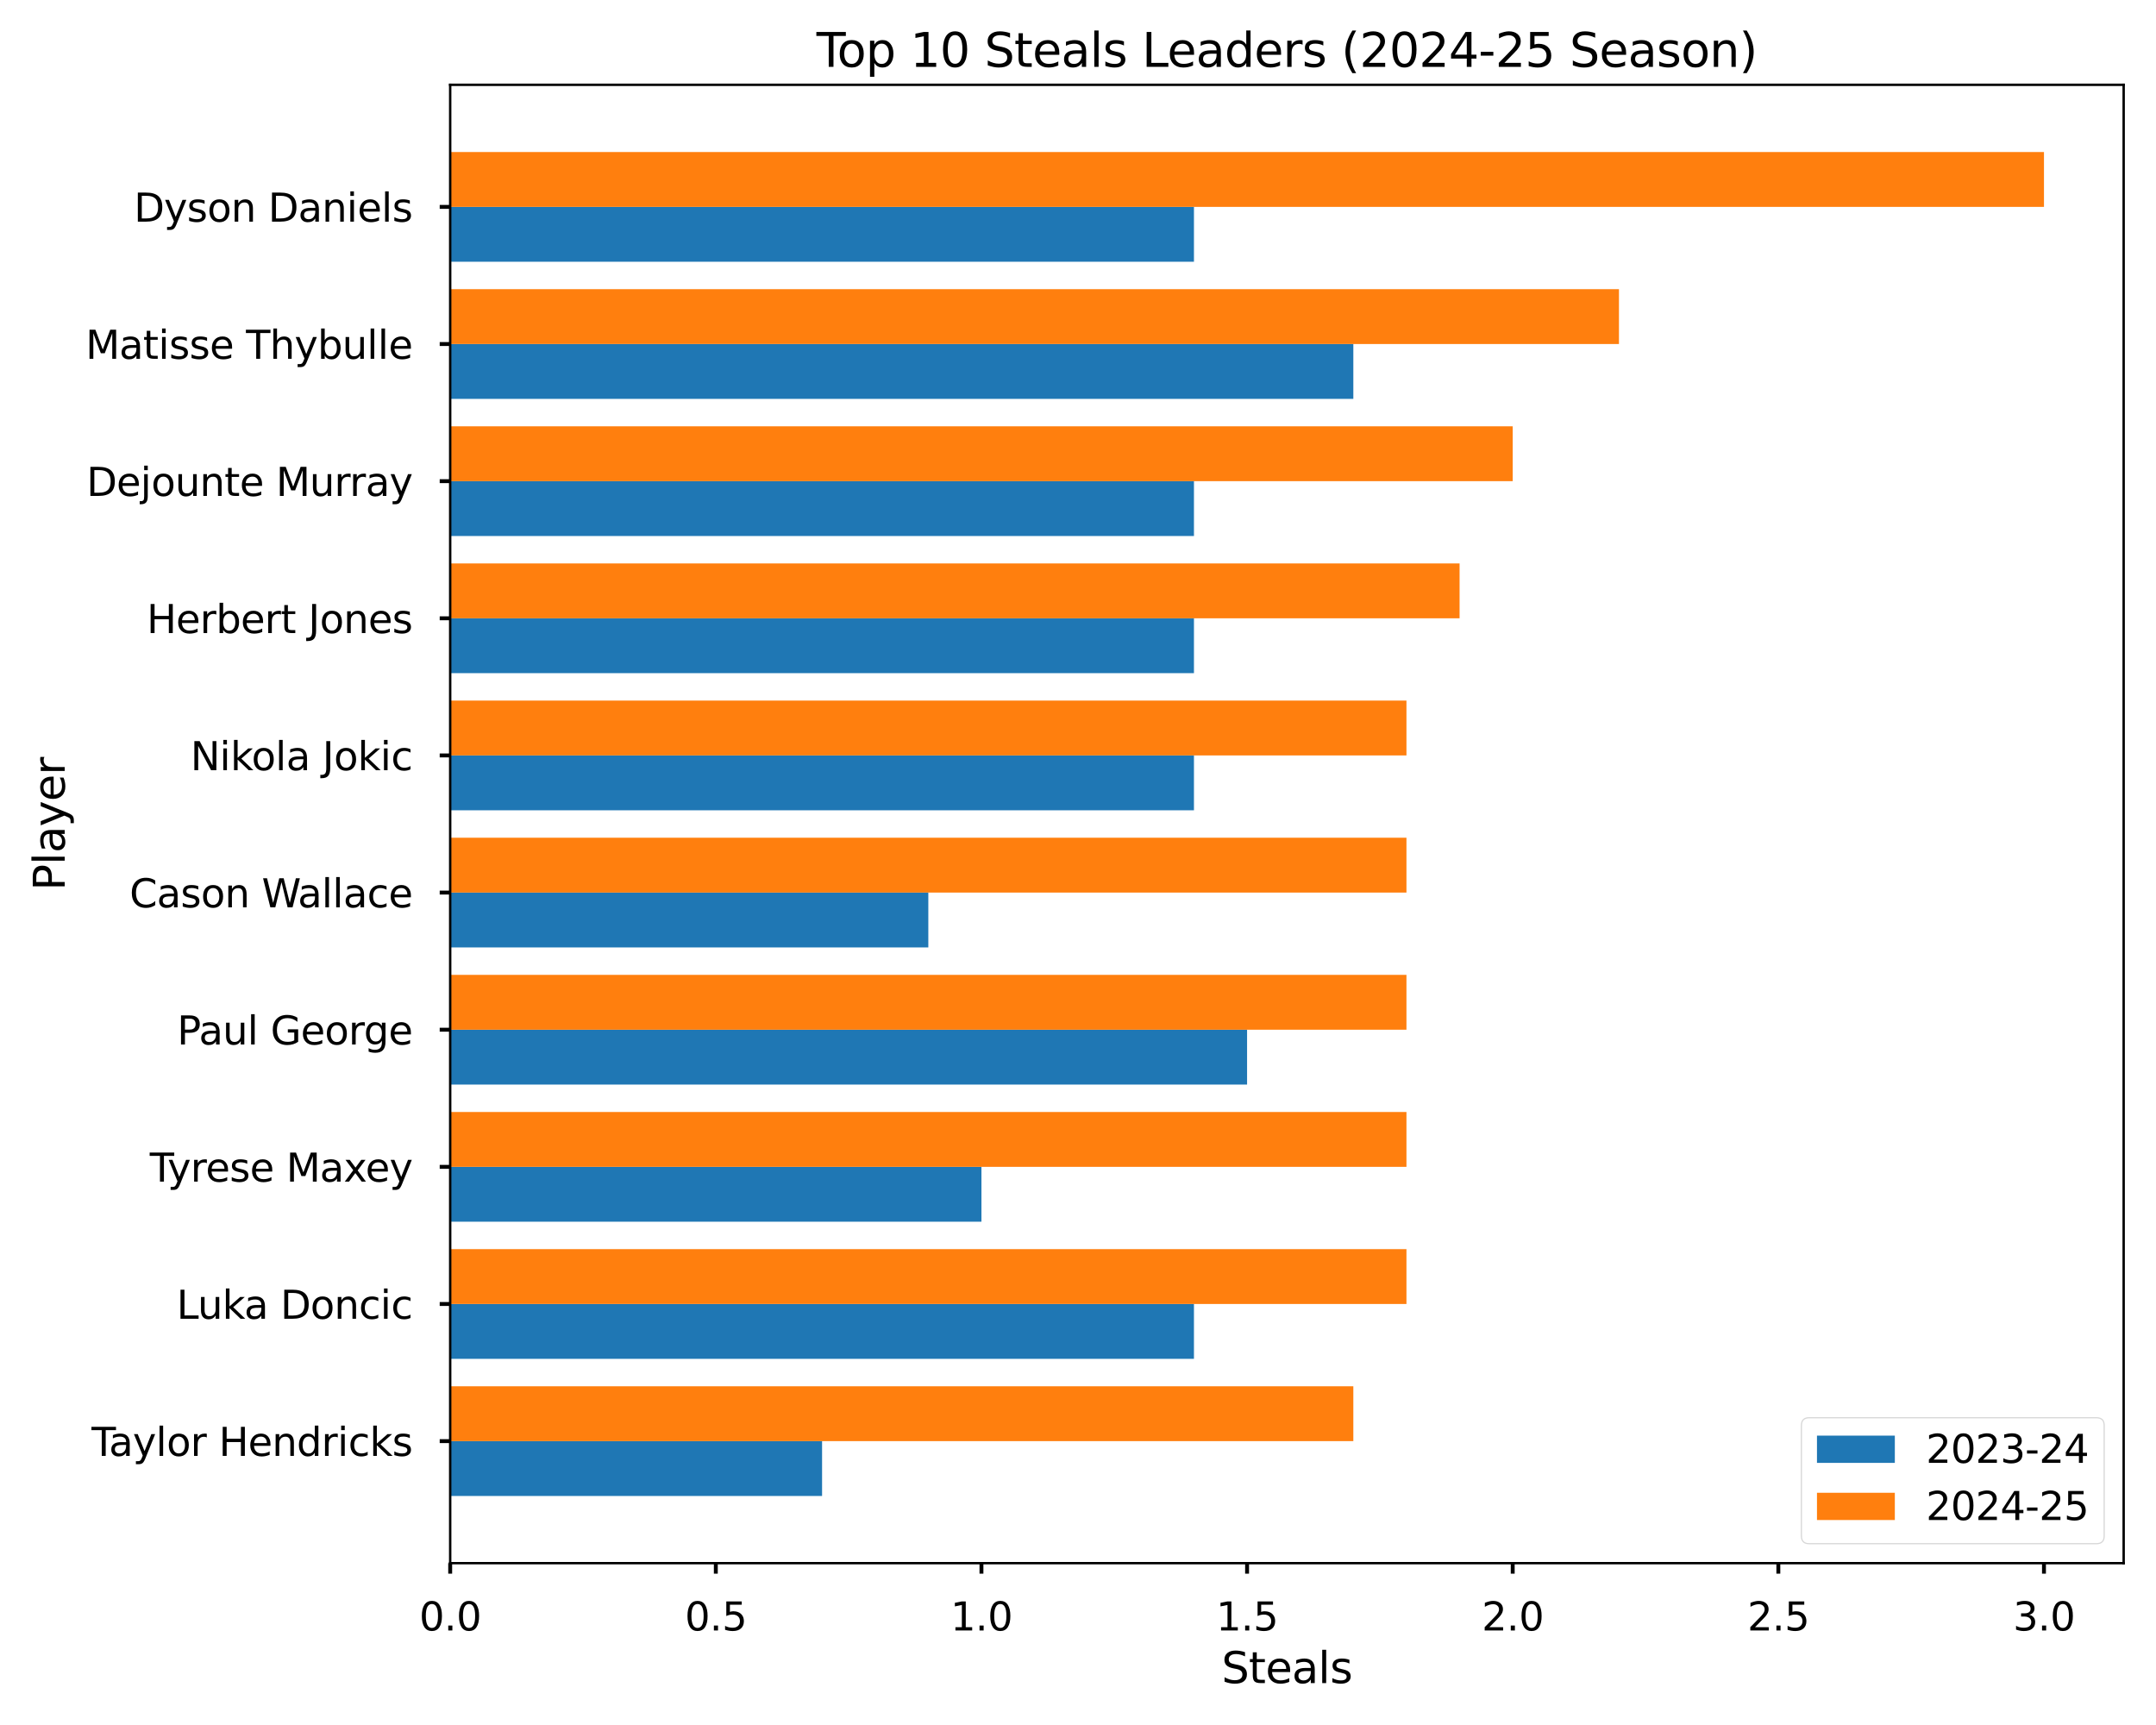 <?xml version="1.0" encoding="utf-8" standalone="no"?>
<!DOCTYPE svg PUBLIC "-//W3C//DTD SVG 1.1//EN"
  "http://www.w3.org/Graphics/SVG/1.1/DTD/svg11.dtd">
<svg xmlns:xlink="http://www.w3.org/1999/xlink" width="720pt" height="576pt" viewBox="0 0 720 576" xmlns="http://www.w3.org/2000/svg" version="1.1">
 <defs>
  <style type="text/css">*{stroke-linejoin: round; stroke-linecap: butt}</style>
 </defs>
 <g id="figure_1">
  <g id="patch_1">
   <path d="M 0 576 
L 720 576 
L 720 0 
L 0 0 
z
" style="fill: #ffffff"/>
  </g>
  <g id="axes_1">
   <g id="patch_2">
    <path d="M 150.34 521.96 
L 709.2 521.96 
L 709.2 28.32 
L 150.34 28.32 
z
" style="fill: #ffffff"/>
   </g>
   <g id="patch_3">
    <path d="M 150.34 499.522 
L 274.531 499.522 
L 274.531 481.205 
L 150.34 481.205 
z
" clip-path="url(#p2f928cb27f)" style="fill: #1f77b4"/>
   </g>
   <g id="patch_4">
    <path d="M 150.34 453.73 
L 398.722 453.73 
L 398.722 435.413 
L 150.34 435.413 
z
" clip-path="url(#p2f928cb27f)" style="fill: #1f77b4"/>
   </g>
   <g id="patch_5">
    <path d="M 150.34 407.937 
L 327.756 407.937 
L 327.756 389.621 
L 150.34 389.621 
z
" clip-path="url(#p2f928cb27f)" style="fill: #1f77b4"/>
   </g>
   <g id="patch_6">
    <path d="M 150.34 362.145 
L 416.464 362.145 
L 416.464 343.828 
L 150.34 343.828 
z
" clip-path="url(#p2f928cb27f)" style="fill: #1f77b4"/>
   </g>
   <g id="patch_7">
    <path d="M 150.34 316.353 
L 310.014 316.353 
L 310.014 298.036 
L 150.34 298.036 
z
" clip-path="url(#p2f928cb27f)" style="fill: #1f77b4"/>
   </g>
   <g id="patch_8">
    <path d="M 150.34 270.561 
L 398.722 270.561 
L 398.722 252.244 
L 150.34 252.244 
z
" clip-path="url(#p2f928cb27f)" style="fill: #1f77b4"/>
   </g>
   <g id="patch_9">
    <path d="M 150.34 224.769 
L 398.722 224.769 
L 398.722 206.452 
L 150.34 206.452 
z
" clip-path="url(#p2f928cb27f)" style="fill: #1f77b4"/>
   </g>
   <g id="patch_10">
    <path d="M 150.34 178.976 
L 398.722 178.976 
L 398.722 160.659 
L 150.34 160.659 
z
" clip-path="url(#p2f928cb27f)" style="fill: #1f77b4"/>
   </g>
   <g id="patch_11">
    <path d="M 150.34 133.184 
L 451.947 133.184 
L 451.947 114.867 
L 150.34 114.867 
z
" clip-path="url(#p2f928cb27f)" style="fill: #1f77b4"/>
   </g>
   <g id="patch_12">
    <path d="M 150.34 87.392 
L 398.722 87.392 
L 398.722 69.075 
L 150.34 69.075 
z
" clip-path="url(#p2f928cb27f)" style="fill: #1f77b4"/>
   </g>
   <g id="patch_13">
    <path d="M 150.34 481.205 
L 451.947 481.205 
L 451.947 462.888 
L 150.34 462.888 
z
" clip-path="url(#p2f928cb27f)" style="fill: #ff7f0e"/>
   </g>
   <g id="patch_14">
    <path d="M 150.34 435.413 
L 469.689 435.413 
L 469.689 417.096 
L 150.34 417.096 
z
" clip-path="url(#p2f928cb27f)" style="fill: #ff7f0e"/>
   </g>
   <g id="patch_15">
    <path d="M 150.34 389.621 
L 469.689 389.621 
L 469.689 371.304 
L 150.34 371.304 
z
" clip-path="url(#p2f928cb27f)" style="fill: #ff7f0e"/>
   </g>
   <g id="patch_16">
    <path d="M 150.34 343.828 
L 469.689 343.828 
L 469.689 325.511 
L 150.34 325.511 
z
" clip-path="url(#p2f928cb27f)" style="fill: #ff7f0e"/>
   </g>
   <g id="patch_17">
    <path d="M 150.34 298.036 
L 469.689 298.036 
L 469.689 279.719 
L 150.34 279.719 
z
" clip-path="url(#p2f928cb27f)" style="fill: #ff7f0e"/>
   </g>
   <g id="patch_18">
    <path d="M 150.34 252.244 
L 469.689 252.244 
L 469.689 233.927 
L 150.34 233.927 
z
" clip-path="url(#p2f928cb27f)" style="fill: #ff7f0e"/>
   </g>
   <g id="patch_19">
    <path d="M 150.34 206.452 
L 487.43 206.452 
L 487.43 188.135 
L 150.34 188.135 
z
" clip-path="url(#p2f928cb27f)" style="fill: #ff7f0e"/>
   </g>
   <g id="patch_20">
    <path d="M 150.34 160.659 
L 505.172 160.659 
L 505.172 142.343 
L 150.34 142.343 
z
" clip-path="url(#p2f928cb27f)" style="fill: #ff7f0e"/>
   </g>
   <g id="patch_21">
    <path d="M 150.34 114.867 
L 540.655 114.867 
L 540.655 96.55 
L 150.34 96.55 
z
" clip-path="url(#p2f928cb27f)" style="fill: #ff7f0e"/>
   </g>
   <g id="patch_22">
    <path d="M 150.34 69.075 
L 682.588 69.075 
L 682.588 50.758 
L 150.34 50.758 
z
" clip-path="url(#p2f928cb27f)" style="fill: #ff7f0e"/>
   </g>
   <g id="matplotlib.axis_1">
    <g id="xtick_1">
     <g id="line2d_1">
      <defs>
       <path id="mfba052393d" d="M 0 0 
L 0 3.5 
" style="stroke: #000000; stroke-width: 1.3"/>
      </defs>
      <g>
       <use xlink:href="#mfba052393d" x="150.34" y="521.96" style="stroke: #000000; stroke-width: 1.3"/>
      </g>
     </g>
     <g id="text_1">
      <!-- 0.0 -->
      <g transform="translate(140.003 544.438) scale(0.13 -0.13)">
       <defs>
        <path id="DejaVuSans-30" d="M 2034 4250 
Q 1547 4250 1301 3770 
Q 1056 3291 1056 2328 
Q 1056 1369 1301 889 
Q 1547 409 2034 409 
Q 2525 409 2770 889 
Q 3016 1369 3016 2328 
Q 3016 3291 2770 3770 
Q 2525 4250 2034 4250 
z
M 2034 4750 
Q 2819 4750 3233 4129 
Q 3647 3509 3647 2328 
Q 3647 1150 3233 529 
Q 2819 -91 2034 -91 
Q 1250 -91 836 529 
Q 422 1150 422 2328 
Q 422 3509 836 4129 
Q 1250 4750 2034 4750 
z
" transform="scale(0.016)"/>
        <path id="DejaVuSans-2e" d="M 684 794 
L 1344 794 
L 1344 0 
L 684 0 
L 684 794 
z
" transform="scale(0.016)"/>
       </defs>
       <use xlink:href="#DejaVuSans-30"/>
       <use xlink:href="#DejaVuSans-2e" transform="translate(63.623 0)"/>
       <use xlink:href="#DejaVuSans-30" transform="translate(95.41 0)"/>
      </g>
     </g>
    </g>
    <g id="xtick_2">
     <g id="line2d_2">
      <g>
       <use xlink:href="#mfba052393d" x="239.048" y="521.96" style="stroke: #000000; stroke-width: 1.3"/>
      </g>
     </g>
     <g id="text_2">
      <!-- 0.5 -->
      <g transform="translate(228.711 544.438) scale(0.13 -0.13)">
       <defs>
        <path id="DejaVuSans-35" d="M 691 4666 
L 3169 4666 
L 3169 4134 
L 1269 4134 
L 1269 2991 
Q 1406 3038 1543 3061 
Q 1681 3084 1819 3084 
Q 2600 3084 3056 2656 
Q 3513 2228 3513 1497 
Q 3513 744 3044 326 
Q 2575 -91 1722 -91 
Q 1428 -91 1123 -41 
Q 819 9 494 109 
L 494 744 
Q 775 591 1075 516 
Q 1375 441 1709 441 
Q 2250 441 2565 725 
Q 2881 1009 2881 1497 
Q 2881 1984 2565 2268 
Q 2250 2553 1709 2553 
Q 1456 2553 1204 2497 
Q 953 2441 691 2322 
L 691 4666 
z
" transform="scale(0.016)"/>
       </defs>
       <use xlink:href="#DejaVuSans-30"/>
       <use xlink:href="#DejaVuSans-2e" transform="translate(63.623 0)"/>
       <use xlink:href="#DejaVuSans-35" transform="translate(95.41 0)"/>
      </g>
     </g>
    </g>
    <g id="xtick_3">
     <g id="line2d_3">
      <g>
       <use xlink:href="#mfba052393d" x="327.756" y="521.96" style="stroke: #000000; stroke-width: 1.3"/>
      </g>
     </g>
     <g id="text_3">
      <!-- 1.0 -->
      <g transform="translate(317.419 544.438) scale(0.13 -0.13)">
       <defs>
        <path id="DejaVuSans-31" d="M 794 531 
L 1825 531 
L 1825 4091 
L 703 3866 
L 703 4441 
L 1819 4666 
L 2450 4666 
L 2450 531 
L 3481 531 
L 3481 0 
L 794 0 
L 794 531 
z
" transform="scale(0.016)"/>
       </defs>
       <use xlink:href="#DejaVuSans-31"/>
       <use xlink:href="#DejaVuSans-2e" transform="translate(63.623 0)"/>
       <use xlink:href="#DejaVuSans-30" transform="translate(95.41 0)"/>
      </g>
     </g>
    </g>
    <g id="xtick_4">
     <g id="line2d_4">
      <g>
       <use xlink:href="#mfba052393d" x="416.464" y="521.96" style="stroke: #000000; stroke-width: 1.3"/>
      </g>
     </g>
     <g id="text_4">
      <!-- 1.5 -->
      <g transform="translate(406.127 544.438) scale(0.13 -0.13)">
       <use xlink:href="#DejaVuSans-31"/>
       <use xlink:href="#DejaVuSans-2e" transform="translate(63.623 0)"/>
       <use xlink:href="#DejaVuSans-35" transform="translate(95.41 0)"/>
      </g>
     </g>
    </g>
    <g id="xtick_5">
     <g id="line2d_5">
      <g>
       <use xlink:href="#mfba052393d" x="505.172" y="521.96" style="stroke: #000000; stroke-width: 1.3"/>
      </g>
     </g>
     <g id="text_5">
      <!-- 2.0 -->
      <g transform="translate(494.835 544.438) scale(0.13 -0.13)">
       <defs>
        <path id="DejaVuSans-32" d="M 1228 531 
L 3431 531 
L 3431 0 
L 469 0 
L 469 531 
Q 828 903 1448 1529 
Q 2069 2156 2228 2338 
Q 2531 2678 2651 2914 
Q 2772 3150 2772 3378 
Q 2772 3750 2511 3984 
Q 2250 4219 1831 4219 
Q 1534 4219 1204 4116 
Q 875 4013 500 3803 
L 500 4441 
Q 881 4594 1212 4672 
Q 1544 4750 1819 4750 
Q 2544 4750 2975 4387 
Q 3406 4025 3406 3419 
Q 3406 3131 3298 2873 
Q 3191 2616 2906 2266 
Q 2828 2175 2409 1742 
Q 1991 1309 1228 531 
z
" transform="scale(0.016)"/>
       </defs>
       <use xlink:href="#DejaVuSans-32"/>
       <use xlink:href="#DejaVuSans-2e" transform="translate(63.623 0)"/>
       <use xlink:href="#DejaVuSans-30" transform="translate(95.41 0)"/>
      </g>
     </g>
    </g>
    <g id="xtick_6">
     <g id="line2d_6">
      <g>
       <use xlink:href="#mfba052393d" x="593.88" y="521.96" style="stroke: #000000; stroke-width: 1.3"/>
      </g>
     </g>
     <g id="text_6">
      <!-- 2.5 -->
      <g transform="translate(583.543 544.438) scale(0.13 -0.13)">
       <use xlink:href="#DejaVuSans-32"/>
       <use xlink:href="#DejaVuSans-2e" transform="translate(63.623 0)"/>
       <use xlink:href="#DejaVuSans-35" transform="translate(95.41 0)"/>
      </g>
     </g>
    </g>
    <g id="xtick_7">
     <g id="line2d_7">
      <g>
       <use xlink:href="#mfba052393d" x="682.588" y="521.96" style="stroke: #000000; stroke-width: 1.3"/>
      </g>
     </g>
     <g id="text_7">
      <!-- 3.0 -->
      <g transform="translate(672.251 544.438) scale(0.13 -0.13)">
       <defs>
        <path id="DejaVuSans-33" d="M 2597 2516 
Q 3050 2419 3304 2112 
Q 3559 1806 3559 1356 
Q 3559 666 3084 287 
Q 2609 -91 1734 -91 
Q 1441 -91 1130 -33 
Q 819 25 488 141 
L 488 750 
Q 750 597 1062 519 
Q 1375 441 1716 441 
Q 2309 441 2620 675 
Q 2931 909 2931 1356 
Q 2931 1769 2642 2001 
Q 2353 2234 1838 2234 
L 1294 2234 
L 1294 2753 
L 1863 2753 
Q 2328 2753 2575 2939 
Q 2822 3125 2822 3475 
Q 2822 3834 2567 4026 
Q 2313 4219 1838 4219 
Q 1578 4219 1281 4162 
Q 984 4106 628 3988 
L 628 4550 
Q 988 4650 1302 4700 
Q 1616 4750 1894 4750 
Q 2613 4750 3031 4423 
Q 3450 4097 3450 3541 
Q 3450 3153 3228 2886 
Q 3006 2619 2597 2516 
z
" transform="scale(0.016)"/>
       </defs>
       <use xlink:href="#DejaVuSans-33"/>
       <use xlink:href="#DejaVuSans-2e" transform="translate(63.623 0)"/>
       <use xlink:href="#DejaVuSans-30" transform="translate(95.41 0)"/>
      </g>
     </g>
    </g>
    <g id="text_8">
     <!-- Steals -->
     <g transform="translate(407.936 562.007) scale(0.143 -0.143)">
      <defs>
       <path id="DejaVuSans-53" d="M 3425 4513 
L 3425 3897 
Q 3066 4069 2747 4153 
Q 2428 4238 2131 4238 
Q 1616 4238 1336 4038 
Q 1056 3838 1056 3469 
Q 1056 3159 1242 3001 
Q 1428 2844 1947 2747 
L 2328 2669 
Q 3034 2534 3370 2195 
Q 3706 1856 3706 1288 
Q 3706 609 3251 259 
Q 2797 -91 1919 -91 
Q 1588 -91 1214 -16 
Q 841 59 441 206 
L 441 856 
Q 825 641 1194 531 
Q 1563 422 1919 422 
Q 2459 422 2753 634 
Q 3047 847 3047 1241 
Q 3047 1584 2836 1778 
Q 2625 1972 2144 2069 
L 1759 2144 
Q 1053 2284 737 2584 
Q 422 2884 422 3419 
Q 422 4038 858 4394 
Q 1294 4750 2059 4750 
Q 2388 4750 2728 4690 
Q 3069 4631 3425 4513 
z
" transform="scale(0.016)"/>
       <path id="DejaVuSans-74" d="M 1172 4494 
L 1172 3500 
L 2356 3500 
L 2356 3053 
L 1172 3053 
L 1172 1153 
Q 1172 725 1289 603 
Q 1406 481 1766 481 
L 2356 481 
L 2356 0 
L 1766 0 
Q 1100 0 847 248 
Q 594 497 594 1153 
L 594 3053 
L 172 3053 
L 172 3500 
L 594 3500 
L 594 4494 
L 1172 4494 
z
" transform="scale(0.016)"/>
       <path id="DejaVuSans-65" d="M 3597 1894 
L 3597 1613 
L 953 1613 
Q 991 1019 1311 708 
Q 1631 397 2203 397 
Q 2534 397 2845 478 
Q 3156 559 3463 722 
L 3463 178 
Q 3153 47 2828 -22 
Q 2503 -91 2169 -91 
Q 1331 -91 842 396 
Q 353 884 353 1716 
Q 353 2575 817 3079 
Q 1281 3584 2069 3584 
Q 2775 3584 3186 3129 
Q 3597 2675 3597 1894 
z
M 3022 2063 
Q 3016 2534 2758 2815 
Q 2500 3097 2075 3097 
Q 1594 3097 1305 2825 
Q 1016 2553 972 2059 
L 3022 2063 
z
" transform="scale(0.016)"/>
       <path id="DejaVuSans-61" d="M 2194 1759 
Q 1497 1759 1228 1600 
Q 959 1441 959 1056 
Q 959 750 1161 570 
Q 1363 391 1709 391 
Q 2188 391 2477 730 
Q 2766 1069 2766 1631 
L 2766 1759 
L 2194 1759 
z
M 3341 1997 
L 3341 0 
L 2766 0 
L 2766 531 
Q 2569 213 2275 61 
Q 1981 -91 1556 -91 
Q 1019 -91 701 211 
Q 384 513 384 1019 
Q 384 1609 779 1909 
Q 1175 2209 1959 2209 
L 2766 2209 
L 2766 2266 
Q 2766 2663 2505 2880 
Q 2244 3097 1772 3097 
Q 1472 3097 1187 3025 
Q 903 2953 641 2809 
L 641 3341 
Q 956 3463 1253 3523 
Q 1550 3584 1831 3584 
Q 2591 3584 2966 3190 
Q 3341 2797 3341 1997 
z
" transform="scale(0.016)"/>
       <path id="DejaVuSans-6c" d="M 603 4863 
L 1178 4863 
L 1178 0 
L 603 0 
L 603 4863 
z
" transform="scale(0.016)"/>
       <path id="DejaVuSans-73" d="M 2834 3397 
L 2834 2853 
Q 2591 2978 2328 3040 
Q 2066 3103 1784 3103 
Q 1356 3103 1142 2972 
Q 928 2841 928 2578 
Q 928 2378 1081 2264 
Q 1234 2150 1697 2047 
L 1894 2003 
Q 2506 1872 2764 1633 
Q 3022 1394 3022 966 
Q 3022 478 2636 193 
Q 2250 -91 1575 -91 
Q 1294 -91 989 -36 
Q 684 19 347 128 
L 347 722 
Q 666 556 975 473 
Q 1284 391 1588 391 
Q 1994 391 2212 530 
Q 2431 669 2431 922 
Q 2431 1156 2273 1281 
Q 2116 1406 1581 1522 
L 1381 1569 
Q 847 1681 609 1914 
Q 372 2147 372 2553 
Q 372 3047 722 3315 
Q 1072 3584 1716 3584 
Q 2034 3584 2315 3537 
Q 2597 3491 2834 3397 
z
" transform="scale(0.016)"/>
      </defs>
      <use xlink:href="#DejaVuSans-53"/>
      <use xlink:href="#DejaVuSans-74" transform="translate(63.477 0)"/>
      <use xlink:href="#DejaVuSans-65" transform="translate(102.686 0)"/>
      <use xlink:href="#DejaVuSans-61" transform="translate(164.209 0)"/>
      <use xlink:href="#DejaVuSans-6c" transform="translate(225.488 0)"/>
      <use xlink:href="#DejaVuSans-73" transform="translate(253.271 0)"/>
     </g>
    </g>
   </g>
   <g id="matplotlib.axis_2">
    <g id="ytick_1">
     <g id="line2d_8">
      <defs>
       <path id="m4357d61a77" d="M 0 0 
L -3.5 0 
" style="stroke: #000000; stroke-width: 1.3"/>
      </defs>
      <g>
       <use xlink:href="#m4357d61a77" x="150.34" y="481.205" style="stroke: #000000; stroke-width: 1.3"/>
      </g>
     </g>
     <g id="text_9">
      <!-- Taylor Hendricks -->
      <g transform="translate(30.571 486.144) scale(0.13 -0.13)">
       <defs>
        <path id="DejaVuSans-54" d="M -19 4666 
L 3928 4666 
L 3928 4134 
L 2272 4134 
L 2272 0 
L 1638 0 
L 1638 4134 
L -19 4134 
L -19 4666 
z
" transform="scale(0.016)"/>
        <path id="DejaVuSans-79" d="M 2059 -325 
Q 1816 -950 1584 -1140 
Q 1353 -1331 966 -1331 
L 506 -1331 
L 506 -850 
L 844 -850 
Q 1081 -850 1212 -737 
Q 1344 -625 1503 -206 
L 1606 56 
L 191 3500 
L 800 3500 
L 1894 763 
L 2988 3500 
L 3597 3500 
L 2059 -325 
z
" transform="scale(0.016)"/>
        <path id="DejaVuSans-6f" d="M 1959 3097 
Q 1497 3097 1228 2736 
Q 959 2375 959 1747 
Q 959 1119 1226 758 
Q 1494 397 1959 397 
Q 2419 397 2687 759 
Q 2956 1122 2956 1747 
Q 2956 2369 2687 2733 
Q 2419 3097 1959 3097 
z
M 1959 3584 
Q 2709 3584 3137 3096 
Q 3566 2609 3566 1747 
Q 3566 888 3137 398 
Q 2709 -91 1959 -91 
Q 1206 -91 779 398 
Q 353 888 353 1747 
Q 353 2609 779 3096 
Q 1206 3584 1959 3584 
z
" transform="scale(0.016)"/>
        <path id="DejaVuSans-72" d="M 2631 2963 
Q 2534 3019 2420 3045 
Q 2306 3072 2169 3072 
Q 1681 3072 1420 2755 
Q 1159 2438 1159 1844 
L 1159 0 
L 581 0 
L 581 3500 
L 1159 3500 
L 1159 2956 
Q 1341 3275 1631 3429 
Q 1922 3584 2338 3584 
Q 2397 3584 2469 3576 
Q 2541 3569 2628 3553 
L 2631 2963 
z
" transform="scale(0.016)"/>
        <path id="DejaVuSans-20" transform="scale(0.016)"/>
        <path id="DejaVuSans-48" d="M 628 4666 
L 1259 4666 
L 1259 2753 
L 3553 2753 
L 3553 4666 
L 4184 4666 
L 4184 0 
L 3553 0 
L 3553 2222 
L 1259 2222 
L 1259 0 
L 628 0 
L 628 4666 
z
" transform="scale(0.016)"/>
        <path id="DejaVuSans-6e" d="M 3513 2113 
L 3513 0 
L 2938 0 
L 2938 2094 
Q 2938 2591 2744 2837 
Q 2550 3084 2163 3084 
Q 1697 3084 1428 2787 
Q 1159 2491 1159 1978 
L 1159 0 
L 581 0 
L 581 3500 
L 1159 3500 
L 1159 2956 
Q 1366 3272 1645 3428 
Q 1925 3584 2291 3584 
Q 2894 3584 3203 3211 
Q 3513 2838 3513 2113 
z
" transform="scale(0.016)"/>
        <path id="DejaVuSans-64" d="M 2906 2969 
L 2906 4863 
L 3481 4863 
L 3481 0 
L 2906 0 
L 2906 525 
Q 2725 213 2448 61 
Q 2172 -91 1784 -91 
Q 1150 -91 751 415 
Q 353 922 353 1747 
Q 353 2572 751 3078 
Q 1150 3584 1784 3584 
Q 2172 3584 2448 3432 
Q 2725 3281 2906 2969 
z
M 947 1747 
Q 947 1113 1208 752 
Q 1469 391 1925 391 
Q 2381 391 2643 752 
Q 2906 1113 2906 1747 
Q 2906 2381 2643 2742 
Q 2381 3103 1925 3103 
Q 1469 3103 1208 2742 
Q 947 2381 947 1747 
z
" transform="scale(0.016)"/>
        <path id="DejaVuSans-69" d="M 603 3500 
L 1178 3500 
L 1178 0 
L 603 0 
L 603 3500 
z
M 603 4863 
L 1178 4863 
L 1178 4134 
L 603 4134 
L 603 4863 
z
" transform="scale(0.016)"/>
        <path id="DejaVuSans-63" d="M 3122 3366 
L 3122 2828 
Q 2878 2963 2633 3030 
Q 2388 3097 2138 3097 
Q 1578 3097 1268 2742 
Q 959 2388 959 1747 
Q 959 1106 1268 751 
Q 1578 397 2138 397 
Q 2388 397 2633 464 
Q 2878 531 3122 666 
L 3122 134 
Q 2881 22 2623 -34 
Q 2366 -91 2075 -91 
Q 1284 -91 818 406 
Q 353 903 353 1747 
Q 353 2603 823 3093 
Q 1294 3584 2113 3584 
Q 2378 3584 2631 3529 
Q 2884 3475 3122 3366 
z
" transform="scale(0.016)"/>
        <path id="DejaVuSans-6b" d="M 581 4863 
L 1159 4863 
L 1159 1991 
L 2875 3500 
L 3609 3500 
L 1753 1863 
L 3688 0 
L 2938 0 
L 1159 1709 
L 1159 0 
L 581 0 
L 581 4863 
z
" transform="scale(0.016)"/>
       </defs>
       <use xlink:href="#DejaVuSans-54"/>
       <use xlink:href="#DejaVuSans-61" transform="translate(44.584 0)"/>
       <use xlink:href="#DejaVuSans-79" transform="translate(105.863 0)"/>
       <use xlink:href="#DejaVuSans-6c" transform="translate(165.043 0)"/>
       <use xlink:href="#DejaVuSans-6f" transform="translate(192.826 0)"/>
       <use xlink:href="#DejaVuSans-72" transform="translate(254.008 0)"/>
       <use xlink:href="#DejaVuSans-20" transform="translate(295.121 0)"/>
       <use xlink:href="#DejaVuSans-48" transform="translate(326.908 0)"/>
       <use xlink:href="#DejaVuSans-65" transform="translate(402.104 0)"/>
       <use xlink:href="#DejaVuSans-6e" transform="translate(463.627 0)"/>
       <use xlink:href="#DejaVuSans-64" transform="translate(527.006 0)"/>
       <use xlink:href="#DejaVuSans-72" transform="translate(590.482 0)"/>
       <use xlink:href="#DejaVuSans-69" transform="translate(631.596 0)"/>
       <use xlink:href="#DejaVuSans-63" transform="translate(659.379 0)"/>
       <use xlink:href="#DejaVuSans-6b" transform="translate(714.359 0)"/>
       <use xlink:href="#DejaVuSans-73" transform="translate(772.27 0)"/>
      </g>
     </g>
    </g>
    <g id="ytick_2">
     <g id="line2d_9">
      <g>
       <use xlink:href="#m4357d61a77" x="150.34" y="435.413" style="stroke: #000000; stroke-width: 1.3"/>
      </g>
     </g>
     <g id="text_10">
      <!-- Luka Doncic -->
      <g transform="translate(58.976 440.352) scale(0.13 -0.13)">
       <defs>
        <path id="DejaVuSans-4c" d="M 628 4666 
L 1259 4666 
L 1259 531 
L 3531 531 
L 3531 0 
L 628 0 
L 628 4666 
z
" transform="scale(0.016)"/>
        <path id="DejaVuSans-75" d="M 544 1381 
L 544 3500 
L 1119 3500 
L 1119 1403 
Q 1119 906 1312 657 
Q 1506 409 1894 409 
Q 2359 409 2629 706 
Q 2900 1003 2900 1516 
L 2900 3500 
L 3475 3500 
L 3475 0 
L 2900 0 
L 2900 538 
Q 2691 219 2414 64 
Q 2138 -91 1772 -91 
Q 1169 -91 856 284 
Q 544 659 544 1381 
z
M 1991 3584 
L 1991 3584 
z
" transform="scale(0.016)"/>
        <path id="DejaVuSans-44" d="M 1259 4147 
L 1259 519 
L 2022 519 
Q 2988 519 3436 956 
Q 3884 1394 3884 2338 
Q 3884 3275 3436 3711 
Q 2988 4147 2022 4147 
L 1259 4147 
z
M 628 4666 
L 1925 4666 
Q 3281 4666 3915 4102 
Q 4550 3538 4550 2338 
Q 4550 1131 3912 565 
Q 3275 0 1925 0 
L 628 0 
L 628 4666 
z
" transform="scale(0.016)"/>
       </defs>
       <use xlink:href="#DejaVuSans-4c"/>
       <use xlink:href="#DejaVuSans-75" transform="translate(53.963 0)"/>
       <use xlink:href="#DejaVuSans-6b" transform="translate(117.342 0)"/>
       <use xlink:href="#DejaVuSans-61" transform="translate(173.502 0)"/>
       <use xlink:href="#DejaVuSans-20" transform="translate(234.781 0)"/>
       <use xlink:href="#DejaVuSans-44" transform="translate(266.568 0)"/>
       <use xlink:href="#DejaVuSans-6f" transform="translate(343.57 0)"/>
       <use xlink:href="#DejaVuSans-6e" transform="translate(404.752 0)"/>
       <use xlink:href="#DejaVuSans-63" transform="translate(468.131 0)"/>
       <use xlink:href="#DejaVuSans-69" transform="translate(523.111 0)"/>
       <use xlink:href="#DejaVuSans-63" transform="translate(550.895 0)"/>
      </g>
     </g>
    </g>
    <g id="ytick_3">
     <g id="line2d_10">
      <g>
       <use xlink:href="#m4357d61a77" x="150.34" y="389.621" style="stroke: #000000; stroke-width: 1.3"/>
      </g>
     </g>
     <g id="text_11">
      <!-- Tyrese Maxey -->
      <g transform="translate(50.018 394.56) scale(0.13 -0.13)">
       <defs>
        <path id="DejaVuSans-4d" d="M 628 4666 
L 1569 4666 
L 2759 1491 
L 3956 4666 
L 4897 4666 
L 4897 0 
L 4281 0 
L 4281 4097 
L 3078 897 
L 2444 897 
L 1241 4097 
L 1241 0 
L 628 0 
L 628 4666 
z
" transform="scale(0.016)"/>
        <path id="DejaVuSans-78" d="M 3513 3500 
L 2247 1797 
L 3578 0 
L 2900 0 
L 1881 1375 
L 863 0 
L 184 0 
L 1544 1831 
L 300 3500 
L 978 3500 
L 1906 2253 
L 2834 3500 
L 3513 3500 
z
" transform="scale(0.016)"/>
       </defs>
       <use xlink:href="#DejaVuSans-54"/>
       <use xlink:href="#DejaVuSans-79" transform="translate(45.459 0)"/>
       <use xlink:href="#DejaVuSans-72" transform="translate(104.639 0)"/>
       <use xlink:href="#DejaVuSans-65" transform="translate(143.502 0)"/>
       <use xlink:href="#DejaVuSans-73" transform="translate(205.025 0)"/>
       <use xlink:href="#DejaVuSans-65" transform="translate(257.125 0)"/>
       <use xlink:href="#DejaVuSans-20" transform="translate(318.648 0)"/>
       <use xlink:href="#DejaVuSans-4d" transform="translate(350.436 0)"/>
       <use xlink:href="#DejaVuSans-61" transform="translate(436.715 0)"/>
       <use xlink:href="#DejaVuSans-78" transform="translate(497.994 0)"/>
       <use xlink:href="#DejaVuSans-65" transform="translate(554.049 0)"/>
       <use xlink:href="#DejaVuSans-79" transform="translate(615.572 0)"/>
      </g>
     </g>
    </g>
    <g id="ytick_4">
     <g id="line2d_11">
      <g>
       <use xlink:href="#m4357d61a77" x="150.34" y="343.828" style="stroke: #000000; stroke-width: 1.3"/>
      </g>
     </g>
     <g id="text_12">
      <!-- Paul George -->
      <g transform="translate(59.143 348.767) scale(0.13 -0.13)">
       <defs>
        <path id="DejaVuSans-50" d="M 1259 4147 
L 1259 2394 
L 2053 2394 
Q 2494 2394 2734 2622 
Q 2975 2850 2975 3272 
Q 2975 3691 2734 3919 
Q 2494 4147 2053 4147 
L 1259 4147 
z
M 628 4666 
L 2053 4666 
Q 2838 4666 3239 4311 
Q 3641 3956 3641 3272 
Q 3641 2581 3239 2228 
Q 2838 1875 2053 1875 
L 1259 1875 
L 1259 0 
L 628 0 
L 628 4666 
z
" transform="scale(0.016)"/>
        <path id="DejaVuSans-47" d="M 3809 666 
L 3809 1919 
L 2778 1919 
L 2778 2438 
L 4434 2438 
L 4434 434 
Q 4069 175 3628 42 
Q 3188 -91 2688 -91 
Q 1594 -91 976 548 
Q 359 1188 359 2328 
Q 359 3472 976 4111 
Q 1594 4750 2688 4750 
Q 3144 4750 3555 4637 
Q 3966 4525 4313 4306 
L 4313 3634 
Q 3963 3931 3569 4081 
Q 3175 4231 2741 4231 
Q 1884 4231 1454 3753 
Q 1025 3275 1025 2328 
Q 1025 1384 1454 906 
Q 1884 428 2741 428 
Q 3075 428 3337 486 
Q 3600 544 3809 666 
z
" transform="scale(0.016)"/>
        <path id="DejaVuSans-67" d="M 2906 1791 
Q 2906 2416 2648 2759 
Q 2391 3103 1925 3103 
Q 1463 3103 1205 2759 
Q 947 2416 947 1791 
Q 947 1169 1205 825 
Q 1463 481 1925 481 
Q 2391 481 2648 825 
Q 2906 1169 2906 1791 
z
M 3481 434 
Q 3481 -459 3084 -895 
Q 2688 -1331 1869 -1331 
Q 1566 -1331 1297 -1286 
Q 1028 -1241 775 -1147 
L 775 -588 
Q 1028 -725 1275 -790 
Q 1522 -856 1778 -856 
Q 2344 -856 2625 -561 
Q 2906 -266 2906 331 
L 2906 616 
Q 2728 306 2450 153 
Q 2172 0 1784 0 
Q 1141 0 747 490 
Q 353 981 353 1791 
Q 353 2603 747 3093 
Q 1141 3584 1784 3584 
Q 2172 3584 2450 3431 
Q 2728 3278 2906 2969 
L 2906 3500 
L 3481 3500 
L 3481 434 
z
" transform="scale(0.016)"/>
       </defs>
       <use xlink:href="#DejaVuSans-50"/>
       <use xlink:href="#DejaVuSans-61" transform="translate(55.803 0)"/>
       <use xlink:href="#DejaVuSans-75" transform="translate(117.082 0)"/>
       <use xlink:href="#DejaVuSans-6c" transform="translate(180.461 0)"/>
       <use xlink:href="#DejaVuSans-20" transform="translate(208.244 0)"/>
       <use xlink:href="#DejaVuSans-47" transform="translate(240.031 0)"/>
       <use xlink:href="#DejaVuSans-65" transform="translate(317.521 0)"/>
       <use xlink:href="#DejaVuSans-6f" transform="translate(379.045 0)"/>
       <use xlink:href="#DejaVuSans-72" transform="translate(440.227 0)"/>
       <use xlink:href="#DejaVuSans-67" transform="translate(479.59 0)"/>
       <use xlink:href="#DejaVuSans-65" transform="translate(543.066 0)"/>
      </g>
     </g>
    </g>
    <g id="ytick_5">
     <g id="line2d_12">
      <g>
       <use xlink:href="#m4357d61a77" x="150.34" y="298.036" style="stroke: #000000; stroke-width: 1.3"/>
      </g>
     </g>
     <g id="text_13">
      <!-- Cason Wallace -->
      <g transform="translate(43.271 302.975) scale(0.13 -0.13)">
       <defs>
        <path id="DejaVuSans-43" d="M 4122 4306 
L 4122 3641 
Q 3803 3938 3442 4084 
Q 3081 4231 2675 4231 
Q 1875 4231 1450 3742 
Q 1025 3253 1025 2328 
Q 1025 1406 1450 917 
Q 1875 428 2675 428 
Q 3081 428 3442 575 
Q 3803 722 4122 1019 
L 4122 359 
Q 3791 134 3420 21 
Q 3050 -91 2638 -91 
Q 1578 -91 968 557 
Q 359 1206 359 2328 
Q 359 3453 968 4101 
Q 1578 4750 2638 4750 
Q 3056 4750 3426 4639 
Q 3797 4528 4122 4306 
z
" transform="scale(0.016)"/>
        <path id="DejaVuSans-57" d="M 213 4666 
L 850 4666 
L 1831 722 
L 2809 4666 
L 3519 4666 
L 4500 722 
L 5478 4666 
L 6119 4666 
L 4947 0 
L 4153 0 
L 3169 4050 
L 2175 0 
L 1381 0 
L 213 4666 
z
" transform="scale(0.016)"/>
       </defs>
       <use xlink:href="#DejaVuSans-43"/>
       <use xlink:href="#DejaVuSans-61" transform="translate(69.824 0)"/>
       <use xlink:href="#DejaVuSans-73" transform="translate(131.104 0)"/>
       <use xlink:href="#DejaVuSans-6f" transform="translate(183.203 0)"/>
       <use xlink:href="#DejaVuSans-6e" transform="translate(244.385 0)"/>
       <use xlink:href="#DejaVuSans-20" transform="translate(307.764 0)"/>
       <use xlink:href="#DejaVuSans-57" transform="translate(339.551 0)"/>
       <use xlink:href="#DejaVuSans-61" transform="translate(432.053 0)"/>
       <use xlink:href="#DejaVuSans-6c" transform="translate(493.332 0)"/>
       <use xlink:href="#DejaVuSans-6c" transform="translate(521.115 0)"/>
       <use xlink:href="#DejaVuSans-61" transform="translate(548.898 0)"/>
       <use xlink:href="#DejaVuSans-63" transform="translate(610.178 0)"/>
       <use xlink:href="#DejaVuSans-65" transform="translate(665.158 0)"/>
      </g>
     </g>
    </g>
    <g id="ytick_6">
     <g id="line2d_13">
      <g>
       <use xlink:href="#m4357d61a77" x="150.34" y="252.244" style="stroke: #000000; stroke-width: 1.3"/>
      </g>
     </g>
     <g id="text_14">
      <!-- Nikola Jokic -->
      <g transform="translate(63.605 257.183) scale(0.13 -0.13)">
       <defs>
        <path id="DejaVuSans-4e" d="M 628 4666 
L 1478 4666 
L 3547 763 
L 3547 4666 
L 4159 4666 
L 4159 0 
L 3309 0 
L 1241 3903 
L 1241 0 
L 628 0 
L 628 4666 
z
" transform="scale(0.016)"/>
        <path id="DejaVuSans-4a" d="M 628 4666 
L 1259 4666 
L 1259 325 
Q 1259 -519 939 -900 
Q 619 -1281 -91 -1281 
L -331 -1281 
L -331 -750 
L -134 -750 
Q 284 -750 456 -515 
Q 628 -281 628 325 
L 628 4666 
z
" transform="scale(0.016)"/>
       </defs>
       <use xlink:href="#DejaVuSans-4e"/>
       <use xlink:href="#DejaVuSans-69" transform="translate(74.805 0)"/>
       <use xlink:href="#DejaVuSans-6b" transform="translate(102.588 0)"/>
       <use xlink:href="#DejaVuSans-6f" transform="translate(156.873 0)"/>
       <use xlink:href="#DejaVuSans-6c" transform="translate(218.055 0)"/>
       <use xlink:href="#DejaVuSans-61" transform="translate(245.838 0)"/>
       <use xlink:href="#DejaVuSans-20" transform="translate(307.117 0)"/>
       <use xlink:href="#DejaVuSans-4a" transform="translate(338.904 0)"/>
       <use xlink:href="#DejaVuSans-6f" transform="translate(368.396 0)"/>
       <use xlink:href="#DejaVuSans-6b" transform="translate(429.578 0)"/>
       <use xlink:href="#DejaVuSans-69" transform="translate(487.488 0)"/>
       <use xlink:href="#DejaVuSans-63" transform="translate(515.271 0)"/>
      </g>
     </g>
    </g>
    <g id="ytick_7">
     <g id="line2d_14">
      <g>
       <use xlink:href="#m4357d61a77" x="150.34" y="206.452" style="stroke: #000000; stroke-width: 1.3"/>
      </g>
     </g>
     <g id="text_15">
      <!-- Herbert Jones -->
      <g transform="translate(48.997 211.391) scale(0.13 -0.13)">
       <defs>
        <path id="DejaVuSans-62" d="M 3116 1747 
Q 3116 2381 2855 2742 
Q 2594 3103 2138 3103 
Q 1681 3103 1420 2742 
Q 1159 2381 1159 1747 
Q 1159 1113 1420 752 
Q 1681 391 2138 391 
Q 2594 391 2855 752 
Q 3116 1113 3116 1747 
z
M 1159 2969 
Q 1341 3281 1617 3432 
Q 1894 3584 2278 3584 
Q 2916 3584 3314 3078 
Q 3713 2572 3713 1747 
Q 3713 922 3314 415 
Q 2916 -91 2278 -91 
Q 1894 -91 1617 61 
Q 1341 213 1159 525 
L 1159 0 
L 581 0 
L 581 4863 
L 1159 4863 
L 1159 2969 
z
" transform="scale(0.016)"/>
       </defs>
       <use xlink:href="#DejaVuSans-48"/>
       <use xlink:href="#DejaVuSans-65" transform="translate(75.195 0)"/>
       <use xlink:href="#DejaVuSans-72" transform="translate(136.719 0)"/>
       <use xlink:href="#DejaVuSans-62" transform="translate(177.832 0)"/>
       <use xlink:href="#DejaVuSans-65" transform="translate(241.309 0)"/>
       <use xlink:href="#DejaVuSans-72" transform="translate(302.832 0)"/>
       <use xlink:href="#DejaVuSans-74" transform="translate(343.945 0)"/>
       <use xlink:href="#DejaVuSans-20" transform="translate(383.154 0)"/>
       <use xlink:href="#DejaVuSans-4a" transform="translate(414.941 0)"/>
       <use xlink:href="#DejaVuSans-6f" transform="translate(444.434 0)"/>
       <use xlink:href="#DejaVuSans-6e" transform="translate(505.615 0)"/>
       <use xlink:href="#DejaVuSans-65" transform="translate(568.994 0)"/>
       <use xlink:href="#DejaVuSans-73" transform="translate(630.518 0)"/>
      </g>
     </g>
    </g>
    <g id="ytick_8">
     <g id="line2d_15">
      <g>
       <use xlink:href="#m4357d61a77" x="150.34" y="160.659" style="stroke: #000000; stroke-width: 1.3"/>
      </g>
     </g>
     <g id="text_16">
      <!-- Dejounte Murray -->
      <g transform="translate(28.883 165.598) scale(0.13 -0.13)">
       <defs>
        <path id="DejaVuSans-6a" d="M 603 3500 
L 1178 3500 
L 1178 -63 
Q 1178 -731 923 -1031 
Q 669 -1331 103 -1331 
L -116 -1331 
L -116 -844 
L 38 -844 
Q 366 -844 484 -692 
Q 603 -541 603 -63 
L 603 3500 
z
M 603 4863 
L 1178 4863 
L 1178 4134 
L 603 4134 
L 603 4863 
z
" transform="scale(0.016)"/>
       </defs>
       <use xlink:href="#DejaVuSans-44"/>
       <use xlink:href="#DejaVuSans-65" transform="translate(77.002 0)"/>
       <use xlink:href="#DejaVuSans-6a" transform="translate(138.525 0)"/>
       <use xlink:href="#DejaVuSans-6f" transform="translate(166.309 0)"/>
       <use xlink:href="#DejaVuSans-75" transform="translate(227.49 0)"/>
       <use xlink:href="#DejaVuSans-6e" transform="translate(290.869 0)"/>
       <use xlink:href="#DejaVuSans-74" transform="translate(354.248 0)"/>
       <use xlink:href="#DejaVuSans-65" transform="translate(393.457 0)"/>
       <use xlink:href="#DejaVuSans-20" transform="translate(454.98 0)"/>
       <use xlink:href="#DejaVuSans-4d" transform="translate(486.768 0)"/>
       <use xlink:href="#DejaVuSans-75" transform="translate(573.047 0)"/>
       <use xlink:href="#DejaVuSans-72" transform="translate(636.426 0)"/>
       <use xlink:href="#DejaVuSans-72" transform="translate(675.789 0)"/>
       <use xlink:href="#DejaVuSans-61" transform="translate(716.902 0)"/>
       <use xlink:href="#DejaVuSans-79" transform="translate(778.182 0)"/>
      </g>
     </g>
    </g>
    <g id="ytick_9">
     <g id="line2d_16">
      <g>
       <use xlink:href="#m4357d61a77" x="150.34" y="114.867" style="stroke: #000000; stroke-width: 1.3"/>
      </g>
     </g>
     <g id="text_17">
      <!-- Matisse Thybulle -->
      <g transform="translate(28.587 119.806) scale(0.13 -0.13)">
       <defs>
        <path id="DejaVuSans-68" d="M 3513 2113 
L 3513 0 
L 2938 0 
L 2938 2094 
Q 2938 2591 2744 2837 
Q 2550 3084 2163 3084 
Q 1697 3084 1428 2787 
Q 1159 2491 1159 1978 
L 1159 0 
L 581 0 
L 581 4863 
L 1159 4863 
L 1159 2956 
Q 1366 3272 1645 3428 
Q 1925 3584 2291 3584 
Q 2894 3584 3203 3211 
Q 3513 2838 3513 2113 
z
" transform="scale(0.016)"/>
       </defs>
       <use xlink:href="#DejaVuSans-4d"/>
       <use xlink:href="#DejaVuSans-61" transform="translate(86.279 0)"/>
       <use xlink:href="#DejaVuSans-74" transform="translate(147.559 0)"/>
       <use xlink:href="#DejaVuSans-69" transform="translate(186.768 0)"/>
       <use xlink:href="#DejaVuSans-73" transform="translate(214.551 0)"/>
       <use xlink:href="#DejaVuSans-73" transform="translate(266.65 0)"/>
       <use xlink:href="#DejaVuSans-65" transform="translate(318.75 0)"/>
       <use xlink:href="#DejaVuSans-20" transform="translate(380.273 0)"/>
       <use xlink:href="#DejaVuSans-54" transform="translate(412.061 0)"/>
       <use xlink:href="#DejaVuSans-68" transform="translate(473.145 0)"/>
       <use xlink:href="#DejaVuSans-79" transform="translate(536.523 0)"/>
       <use xlink:href="#DejaVuSans-62" transform="translate(595.703 0)"/>
       <use xlink:href="#DejaVuSans-75" transform="translate(659.18 0)"/>
       <use xlink:href="#DejaVuSans-6c" transform="translate(722.559 0)"/>
       <use xlink:href="#DejaVuSans-6c" transform="translate(750.342 0)"/>
       <use xlink:href="#DejaVuSans-65" transform="translate(778.125 0)"/>
      </g>
     </g>
    </g>
    <g id="ytick_10">
     <g id="line2d_17">
      <g>
       <use xlink:href="#m4357d61a77" x="150.34" y="69.075" style="stroke: #000000; stroke-width: 1.3"/>
      </g>
     </g>
     <g id="text_18">
      <!-- Dyson Daniels -->
      <g transform="translate(44.729 74.014) scale(0.13 -0.13)">
       <use xlink:href="#DejaVuSans-44"/>
       <use xlink:href="#DejaVuSans-79" transform="translate(77.002 0)"/>
       <use xlink:href="#DejaVuSans-73" transform="translate(136.182 0)"/>
       <use xlink:href="#DejaVuSans-6f" transform="translate(188.281 0)"/>
       <use xlink:href="#DejaVuSans-6e" transform="translate(249.463 0)"/>
       <use xlink:href="#DejaVuSans-20" transform="translate(312.842 0)"/>
       <use xlink:href="#DejaVuSans-44" transform="translate(344.629 0)"/>
       <use xlink:href="#DejaVuSans-61" transform="translate(421.631 0)"/>
       <use xlink:href="#DejaVuSans-6e" transform="translate(482.91 0)"/>
       <use xlink:href="#DejaVuSans-69" transform="translate(546.289 0)"/>
       <use xlink:href="#DejaVuSans-65" transform="translate(574.072 0)"/>
       <use xlink:href="#DejaVuSans-6c" transform="translate(635.596 0)"/>
       <use xlink:href="#DejaVuSans-73" transform="translate(663.379 0)"/>
      </g>
     </g>
    </g>
    <g id="text_19">
     <!-- Player -->
     <g transform="translate(21.613 297.39) rotate(-90) scale(0.143 -0.143)">
      <use xlink:href="#DejaVuSans-50"/>
      <use xlink:href="#DejaVuSans-6c" transform="translate(60.303 0)"/>
      <use xlink:href="#DejaVuSans-61" transform="translate(88.086 0)"/>
      <use xlink:href="#DejaVuSans-79" transform="translate(149.365 0)"/>
      <use xlink:href="#DejaVuSans-65" transform="translate(208.545 0)"/>
      <use xlink:href="#DejaVuSans-72" transform="translate(270.068 0)"/>
     </g>
    </g>
   </g>
   <g id="patch_23">
    <path d="M 150.34 521.96 
L 150.34 28.32 
" style="fill: none; stroke: #000000; stroke-width: 0.8; stroke-linejoin: miter; stroke-linecap: square"/>
   </g>
   <g id="patch_24">
    <path d="M 709.2 521.96 
L 709.2 28.32 
" style="fill: none; stroke: #000000; stroke-width: 0.8; stroke-linejoin: miter; stroke-linecap: square"/>
   </g>
   <g id="patch_25">
    <path d="M 150.34 521.96 
L 709.2 521.96 
" style="fill: none; stroke: #000000; stroke-width: 0.8; stroke-linejoin: miter; stroke-linecap: square"/>
   </g>
   <g id="patch_26">
    <path d="M 150.34 28.32 
L 709.2 28.32 
" style="fill: none; stroke: #000000; stroke-width: 0.8; stroke-linejoin: miter; stroke-linecap: square"/>
   </g>
   <g id="text_20">
    <!-- Top 10 Steals Leaders (2024-25 Season) -->
    <g transform="translate(272.671 22.32) scale(0.156 -0.156)">
     <defs>
      <path id="DejaVuSans-70" d="M 1159 525 
L 1159 -1331 
L 581 -1331 
L 581 3500 
L 1159 3500 
L 1159 2969 
Q 1341 3281 1617 3432 
Q 1894 3584 2278 3584 
Q 2916 3584 3314 3078 
Q 3713 2572 3713 1747 
Q 3713 922 3314 415 
Q 2916 -91 2278 -91 
Q 1894 -91 1617 61 
Q 1341 213 1159 525 
z
M 3116 1747 
Q 3116 2381 2855 2742 
Q 2594 3103 2138 3103 
Q 1681 3103 1420 2742 
Q 1159 2381 1159 1747 
Q 1159 1113 1420 752 
Q 1681 391 2138 391 
Q 2594 391 2855 752 
Q 3116 1113 3116 1747 
z
" transform="scale(0.016)"/>
      <path id="DejaVuSans-28" d="M 1984 4856 
Q 1566 4138 1362 3434 
Q 1159 2731 1159 2009 
Q 1159 1288 1364 580 
Q 1569 -128 1984 -844 
L 1484 -844 
Q 1016 -109 783 600 
Q 550 1309 550 2009 
Q 550 2706 781 3412 
Q 1013 4119 1484 4856 
L 1984 4856 
z
" transform="scale(0.016)"/>
      <path id="DejaVuSans-34" d="M 2419 4116 
L 825 1625 
L 2419 1625 
L 2419 4116 
z
M 2253 4666 
L 3047 4666 
L 3047 1625 
L 3713 1625 
L 3713 1100 
L 3047 1100 
L 3047 0 
L 2419 0 
L 2419 1100 
L 313 1100 
L 313 1709 
L 2253 4666 
z
" transform="scale(0.016)"/>
      <path id="DejaVuSans-2d" d="M 313 2009 
L 1997 2009 
L 1997 1497 
L 313 1497 
L 313 2009 
z
" transform="scale(0.016)"/>
      <path id="DejaVuSans-29" d="M 513 4856 
L 1013 4856 
Q 1481 4119 1714 3412 
Q 1947 2706 1947 2009 
Q 1947 1309 1714 600 
Q 1481 -109 1013 -844 
L 513 -844 
Q 928 -128 1133 580 
Q 1338 1288 1338 2009 
Q 1338 2731 1133 3434 
Q 928 4138 513 4856 
z
" transform="scale(0.016)"/>
     </defs>
     <use xlink:href="#DejaVuSans-54"/>
     <use xlink:href="#DejaVuSans-6f" transform="translate(44.084 0)"/>
     <use xlink:href="#DejaVuSans-70" transform="translate(105.266 0)"/>
     <use xlink:href="#DejaVuSans-20" transform="translate(168.742 0)"/>
     <use xlink:href="#DejaVuSans-31" transform="translate(200.529 0)"/>
     <use xlink:href="#DejaVuSans-30" transform="translate(264.152 0)"/>
     <use xlink:href="#DejaVuSans-20" transform="translate(327.775 0)"/>
     <use xlink:href="#DejaVuSans-53" transform="translate(359.562 0)"/>
     <use xlink:href="#DejaVuSans-74" transform="translate(423.039 0)"/>
     <use xlink:href="#DejaVuSans-65" transform="translate(462.248 0)"/>
     <use xlink:href="#DejaVuSans-61" transform="translate(523.771 0)"/>
     <use xlink:href="#DejaVuSans-6c" transform="translate(585.051 0)"/>
     <use xlink:href="#DejaVuSans-73" transform="translate(612.834 0)"/>
     <use xlink:href="#DejaVuSans-20" transform="translate(664.934 0)"/>
     <use xlink:href="#DejaVuSans-4c" transform="translate(696.721 0)"/>
     <use xlink:href="#DejaVuSans-65" transform="translate(750.684 0)"/>
     <use xlink:href="#DejaVuSans-61" transform="translate(812.207 0)"/>
     <use xlink:href="#DejaVuSans-64" transform="translate(873.486 0)"/>
     <use xlink:href="#DejaVuSans-65" transform="translate(936.963 0)"/>
     <use xlink:href="#DejaVuSans-72" transform="translate(998.486 0)"/>
     <use xlink:href="#DejaVuSans-73" transform="translate(1039.6 0)"/>
     <use xlink:href="#DejaVuSans-20" transform="translate(1091.699 0)"/>
     <use xlink:href="#DejaVuSans-28" transform="translate(1123.486 0)"/>
     <use xlink:href="#DejaVuSans-32" transform="translate(1162.5 0)"/>
     <use xlink:href="#DejaVuSans-30" transform="translate(1226.123 0)"/>
     <use xlink:href="#DejaVuSans-32" transform="translate(1289.746 0)"/>
     <use xlink:href="#DejaVuSans-34" transform="translate(1353.369 0)"/>
     <use xlink:href="#DejaVuSans-2d" transform="translate(1416.992 0)"/>
     <use xlink:href="#DejaVuSans-32" transform="translate(1453.076 0)"/>
     <use xlink:href="#DejaVuSans-35" transform="translate(1516.699 0)"/>
     <use xlink:href="#DejaVuSans-20" transform="translate(1580.322 0)"/>
     <use xlink:href="#DejaVuSans-53" transform="translate(1612.109 0)"/>
     <use xlink:href="#DejaVuSans-65" transform="translate(1675.586 0)"/>
     <use xlink:href="#DejaVuSans-61" transform="translate(1737.109 0)"/>
     <use xlink:href="#DejaVuSans-73" transform="translate(1798.389 0)"/>
     <use xlink:href="#DejaVuSans-6f" transform="translate(1850.488 0)"/>
     <use xlink:href="#DejaVuSans-6e" transform="translate(1911.67 0)"/>
     <use xlink:href="#DejaVuSans-29" transform="translate(1975.049 0)"/>
    </g>
   </g>
   <g id="legend_1">
    <g id="patch_27">
     <path d="M 604.182 515.46 
L 700.1 515.46 
Q 702.7 515.46 702.7 512.86 
L 702.7 475.997 
Q 702.7 473.397 700.1 473.397 
L 604.182 473.397 
Q 601.582 473.397 601.582 475.997 
L 601.582 512.86 
Q 601.582 515.46 604.182 515.46 
z
" style="fill: #ffffff; opacity: 0.8; stroke: #cccccc; stroke-width: 0.39; stroke-linejoin: miter"/>
    </g>
    <g id="patch_28">
     <path d="M 606.782 488.475 
L 632.782 488.475 
L 632.782 479.375 
L 606.782 479.375 
z
" style="fill: #1f77b4"/>
    </g>
    <g id="text_21">
     <!-- 2023-24 -->
     <g transform="translate(643.182 488.475) scale(0.13 -0.13)">
      <use xlink:href="#DejaVuSans-32"/>
      <use xlink:href="#DejaVuSans-30" transform="translate(63.623 0)"/>
      <use xlink:href="#DejaVuSans-32" transform="translate(127.246 0)"/>
      <use xlink:href="#DejaVuSans-33" transform="translate(190.869 0)"/>
      <use xlink:href="#DejaVuSans-2d" transform="translate(254.492 0)"/>
      <use xlink:href="#DejaVuSans-32" transform="translate(290.576 0)"/>
      <use xlink:href="#DejaVuSans-34" transform="translate(354.199 0)"/>
     </g>
    </g>
    <g id="patch_29">
     <path d="M 606.782 507.556 
L 632.782 507.556 
L 632.782 498.456 
L 606.782 498.456 
z
" style="fill: #ff7f0e"/>
    </g>
    <g id="text_22">
     <!-- 2024-25 -->
     <g transform="translate(643.182 507.556) scale(0.13 -0.13)">
      <use xlink:href="#DejaVuSans-32"/>
      <use xlink:href="#DejaVuSans-30" transform="translate(63.623 0)"/>
      <use xlink:href="#DejaVuSans-32" transform="translate(127.246 0)"/>
      <use xlink:href="#DejaVuSans-34" transform="translate(190.869 0)"/>
      <use xlink:href="#DejaVuSans-2d" transform="translate(254.492 0)"/>
      <use xlink:href="#DejaVuSans-32" transform="translate(290.576 0)"/>
      <use xlink:href="#DejaVuSans-35" transform="translate(354.199 0)"/>
     </g>
    </g>
   </g>
  </g>
 </g>
 <defs>
  <clipPath id="p2f928cb27f">
   <rect x="150.34" y="28.32" width="558.86" height="493.64"/>
  </clipPath>
 </defs>
</svg>
